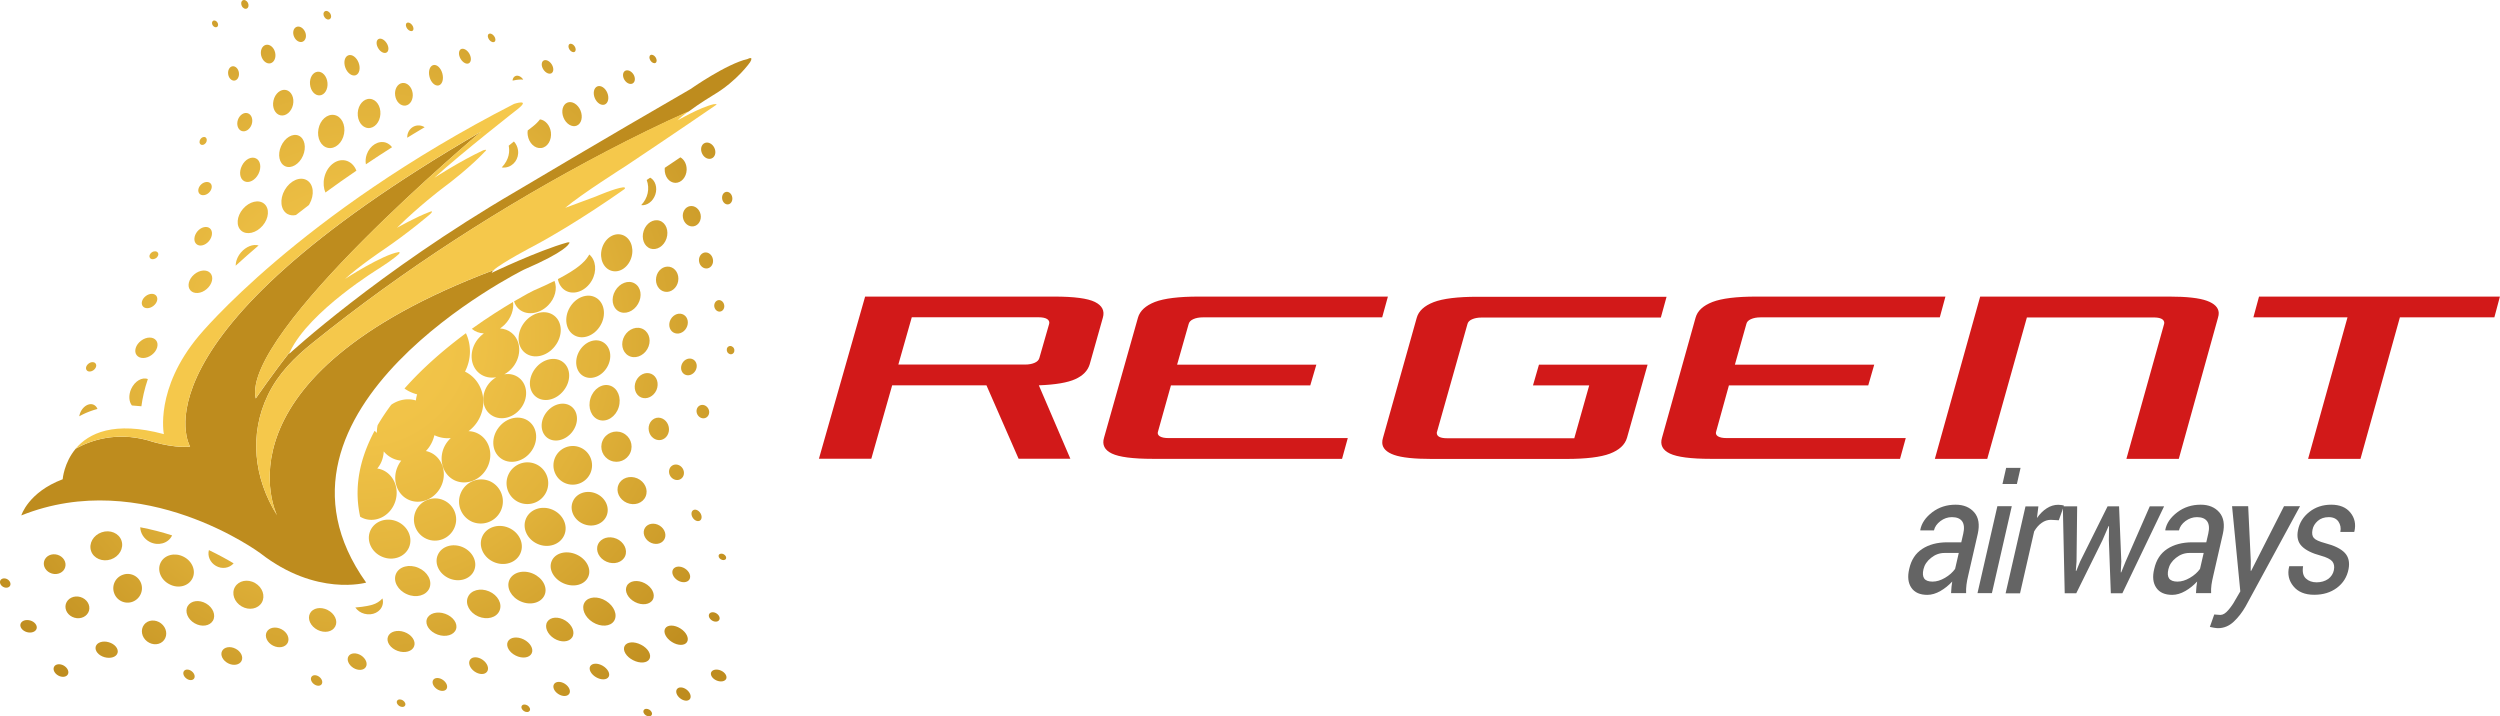 <svg xmlns="http://www.w3.org/2000/svg" xml:space="preserve" x="0" y="0" version="1.1" viewBox="0 0 279.18 80"><path d="M96.61 33.12h21.12c2.22 0 3.73.2 4.54.6.81.4 1.11.99.89 1.75l-1.47 5.21c-.22.72-.75 1.27-1.61 1.66-.86.39-2.21.62-4.07.69l3.52 8.2h-5.78l-3.59-8.2H99.63l-2.33 8.2h-5.85l5.16-18.11zm17.87 7.59c.43 0 .78-.07 1.07-.2.29-.13.46-.31.52-.54l1.09-3.8c.06-.22-.02-.4-.22-.54-.21-.13-.52-.2-.95-.2h-14.17l-1.5 5.28h14.16zm36.03 8.21-.64 2.32h-21.14c-2.22 0-3.74-.2-4.56-.59-.82-.39-1.12-.98-.88-1.77l3.79-13.41c.22-.76.85-1.34 1.89-1.75 1.05-.4 2.68-.6 4.9-.6h21.12l-.64 2.32h-20.02c-.43 0-.78.07-1.07.2-.29.13-.46.31-.52.54l-1.29 4.54H147l-.68 2.32h-15.56l-1.44 5.14c-.08.22-.02.4.19.54.21.13.52.2.95.2h20.05zm25.3 0 1.66-5.88h-6.28l.67-2.32h12.13l-2.3 8.17c-.23.79-.87 1.37-1.91 1.77-1.04.39-2.66.59-4.88.59h-15.02c-1.95 0-3.35-.15-4.2-.45-.85-.3-1.29-.75-1.32-1.33-.01-.18.02-.37.08-.57l3.77-13.41c.21-.76.84-1.34 1.89-1.75 1.05-.4 2.68-.6 4.89-.6h21.12l-.64 2.32h-20.02c-.43 0-.78.07-1.07.2-.29.13-.46.31-.51.54l-3.39 12c-.02.02-.03.08-.03.17.02.38.4.57 1.17.57h14.19zm37.01 0-.64 2.32h-21.14c-2.22 0-3.74-.2-4.56-.59-.82-.39-1.12-.98-.88-1.77l3.75-13.41c.21-.76.84-1.34 1.89-1.75 1.05-.4 2.68-.6 4.89-.6h21.12l-.63 2.32H196.6c-.43 0-.78.07-1.07.2-.29.13-.46.31-.51.54l-1.28 4.54h15.56l-.67 2.32h-15.56l-1.42 5.14c-.08.22-.02.4.19.54.21.13.52.2.95.2h20.03zm13.53-13.48-4.43 15.8h-5.85l5.06-18.12h21.12c1.95 0 3.35.16 4.2.47.85.31 1.29.76 1.32 1.34.01.16-.02.34-.08.54l-4.38 15.77h-5.85l4.21-15.06c0-.04 0-.07.01-.08.01-.01.02-.03.01-.05-.02-.4-.42-.6-1.2-.6h-14.14zm52.2 0H268l-4.4 15.8h-5.85l4.4-15.8h-10.51l.63-2.32h26.9l-.62 2.32z" fill="#d21919"/><path d="M217.88 66.24c.01-.29.03-.53.05-.72.02-.19.05-.38.08-.58-.39.42-.83.78-1.32 1.06-.49.28-.98.43-1.46.43-.82 0-1.42-.26-1.78-.79-.37-.53-.45-1.24-.24-2.12.22-.99.7-1.73 1.45-2.22.75-.49 1.68-.74 2.82-.74h1.54l.22-.96c.14-.6.1-1.06-.12-1.38-.22-.31-.6-.47-1.15-.47-.47 0-.89.15-1.28.44-.39.3-.63.64-.72 1.04h-1.52l-.01-.05c.14-.75.59-1.4 1.33-1.97.75-.57 1.62-.85 2.62-.85.89 0 1.59.29 2.08.86.49.57.62 1.37.39 2.4l-1.07 4.67c-.09.36-.15.7-.19 1.01-.04.31-.05.62-.04.94h-1.68zm-2.07-1.29c.45 0 .91-.14 1.39-.42.48-.28.85-.61 1.13-1l.41-1.78h-1.59c-.55 0-1.05.18-1.51.55-.45.36-.73.78-.84 1.26-.11.46-.08.81.08 1.04.16.23.47.35.93.35zm6.63 1.29h-1.61l2.22-9.71h1.61l-2.22 9.71zm2.79-12.19h-1.61l.41-1.8h1.61l-.41 1.8zm4.68 4.05-.88-.05c-.37 0-.71.11-1.03.34-.32.22-.6.54-.84.95l-1.58 6.92h-1.61l2.22-9.71h1.44l-.16 1.3c.33-.47.7-.84 1.1-1.09.4-.26.83-.39 1.28-.39.11 0 .23.01.36.03.13.02.22.04.28.07l-.58 1.63z" fill="#646464"/><path d="m231.89 62.71-.08 1.03.05.02.43-1.05 3.07-6.17h1.28l.25 6.17-.06 1.2.05.01.49-1.21 2.7-6.17h1.6l-4.66 9.71h-1.29l-.22-5.91.02-1.58-.05-.01-.69 1.59-2.92 5.91h-1.29l-.21-9.71h1.6l-.07 6.17zm13.34 3.53c.01-.29.03-.53.05-.72.02-.19.05-.38.08-.58-.39.42-.83.78-1.32 1.06-.49.28-.98.43-1.46.43-.82 0-1.42-.26-1.78-.79-.37-.53-.45-1.24-.23-2.12.22-.99.7-1.73 1.45-2.22.75-.49 1.69-.74 2.82-.74h1.54l.22-.96c.14-.6.1-1.06-.12-1.38-.22-.31-.6-.47-1.14-.47-.47 0-.89.15-1.29.44-.39.3-.63.64-.72 1.04h-1.52l-.01-.05c.14-.75.59-1.4 1.34-1.97.75-.57 1.62-.85 2.62-.85.89 0 1.59.29 2.08.86.49.57.62 1.37.39 2.4l-1.07 4.67c-.09.36-.15.7-.2 1.01-.04.31-.06.62-.04.94h-1.69zm-2.07-1.29c.45 0 .91-.14 1.39-.42.48-.28.85-.61 1.13-1l.41-1.78h-1.59c-.55 0-1.05.18-1.51.55-.45.36-.73.78-.84 1.26-.11.46-.08.81.08 1.04.17.23.48.35.93.35zm8.19-2.31-.01 1.1.05.01 3.67-7.22h1.79l-6.08 11.19c-.37.65-.81 1.22-1.32 1.7s-1.1.73-1.76.73c-.12 0-.27-.02-.46-.05-.19-.03-.34-.06-.45-.09l.49-1.39c-.08-.01 0 0 .24.02s.38.03.44.03c.29 0 .59-.18.89-.54.31-.36.56-.72.75-1.08l.59-1.01-.92-9.51h1.8l.29 6.11zm9.28 1.02c.08-.4.02-.72-.18-.97-.2-.24-.63-.46-1.29-.64-.97-.26-1.68-.61-2.11-1.05-.44-.44-.58-1.04-.43-1.79.16-.82.58-1.5 1.27-2.04.68-.54 1.5-.81 2.44-.81s1.66.29 2.14.88c.48.59.64 1.29.45 2.11l-.03.05h-1.54c.09-.44.01-.82-.21-1.15-.23-.33-.59-.5-1.08-.5-.5 0-.91.14-1.23.42-.32.28-.52.61-.59.99-.08.4-.03.71.15.92.18.21.61.4 1.28.58 1.01.26 1.74.62 2.17 1.07.43.45.57 1.06.43 1.81-.17.89-.61 1.59-1.31 2.11-.7.52-1.54.77-2.53.77-1.03 0-1.81-.32-2.32-.95-.52-.63-.68-1.36-.48-2.19l.02-.05h1.54c-.1.62 0 1.08.31 1.37.31.29.71.43 1.2.43.5 0 .94-.13 1.3-.38.33-.25.55-.58.63-.99z" fill="#646464"/><path d="M83.77 6.94c.43-.74-.26-.36-.26-.36-2.4.55-6.39 3.36-6.39 3.36-9.28 5.35-19.53 11.45-19.53 11.45-15.46 9.03-25.31 18.14-25.31 18.14.03-.08.07-.16.11-.24-1.88 2.37-3.83 5.21-3.83 5.21-1.65-7.3 25.17-29.8 25.17-29.8-39.8 23.09-32.5 35.18-32.5 35.18-2.08.2-4.73-.71-4.73-.71-3.63-1-6.48.06-8.04.93C7.13 51.69 7 53.52 7 53.52c-3.85 1.45-4.62 4.04-4.62 4.04 13.61-5.47 26.68 4.21 26.68 4.21 6.28 4.9 11.83 3.29 11.83 3.29-13.8-19.37 17.62-34.95 17.62-34.95 4.74-2.04 5.01-2.88 5.01-2.88.26-.25-.18-.15-.18-.15-3.31.93-8.43 3.39-8.43 3.39.01-.07.09-.18.24-.31-31.94 12.05-24.21 27.39-24.21 27.39-2.59-4.14-3.16-9.05-1-13.48 1.14-2.35 2.96-4.17 4.98-5.79 10.13-8.17 21.24-15.32 32.77-21.35 3.02-1.58 6.09-3.09 9.2-4.47 1.25-.93 2.76-1.84 2.76-1.84 2.67-1.57 4.12-3.68 4.12-3.68z" fill="#be8c1e"/><path d="M34.92 38.28c-2.01 1.62-3.84 3.44-4.98 5.79-2.16 4.44-1.58 9.35 1 13.48 0 0-7.73-15.35 24.19-27.39.95-.85 4.47-2.69 4.47-2.69 4.84-2.57 10.13-6.35 10.13-6.35.22-.22-.15-.2-.15-.2-.88.09-3.04 1.02-3.04 1.02-2.27.85-3.42 1.27-3.42 1.27 1.65-1.43 6.76-4.67 6.76-4.67 5.49-3.66 10.03-6.78 10.03-6.78.34-.2-.22-.12-.22-.12-1.55.36-4.03 1.81-4.03 1.81.3-.31.74-.66 1.21-1.01-3.12 1.38-6.18 2.89-9.2 4.47-11.51 6.05-22.62 13.2-32.75 21.37z" fill="#f5c84b"/><path d="M16.5 49.16s2.65.91 4.73.71c0 0-7.3-12.09 32.5-35.18 0 0-26.82 22.5-25.17 29.79 0 0 1.95-2.83 3.83-5.21 2.16-4.57 10-9.33 10-9.33 1.63-1.04 2.17-1.59 2.17-1.59.17-.23-.04-.2-.04-.2-1.84.3-5.99 3-5.99 3 1.54-1.41 4.2-3.2 4.2-3.2 2.98-2.02 5.3-4.03 5.3-4.03.51-.49-.04-.26-.04-.26-1.51.56-3.66 1.78-3.66 1.78 2.46-2.43 4.96-4.32 4.96-4.32C52.5 18.74 54.08 17 54.08 17c.52-.45-.13-.21-.13-.21-2.51 1.17-5.44 3.06-5.44 3.06 3.09-2.82 9.38-7.73 9.38-7.73 1.36-1.12-.48-.52-.48-.52-24.07 12.33-35.2 25.9-35.2 25.9-4.95 5.91-3.91 10.98-3.91 10.98-5.58-1.51-8.41-.09-9.85 1.62 1.56-.88 4.41-1.93 8.05-.94z" fill="#f5c84b"/><radialGradient id="a" cx="40.311" cy="37.714" r="50.303" gradientUnits="userSpaceOnUse"><stop offset="0" stop-color="#f5c84b"/><stop offset=".233" stop-color="#f0c247"/><stop offset=".54" stop-color="#e1b23a"/><stop offset=".886" stop-color="#c89726"/><stop offset="1" stop-color="#be8c1e"/></radialGradient><path d="M10.46 45.2c-.5-.23-1.16.15-1.47.83-.07.15-.11.31-.14.46.58-.33 1.26-.61 2.03-.82a.813.813 0 0 0-.42-.47z" fill="url(#a)"/><radialGradient id="b" cx="40.311" cy="37.714" r="50.303" gradientUnits="userSpaceOnUse"><stop offset="0" stop-color="#f5c84b"/><stop offset=".233" stop-color="#f0c247"/><stop offset=".54" stop-color="#e1b23a"/><stop offset=".886" stop-color="#c89726"/><stop offset="1" stop-color="#be8c1e"/></radialGradient><path d="M10.45 41.33c.28-.21.38-.54.22-.74-.15-.2-.5-.2-.77.01-.28.21-.38.54-.22.74.14.2.49.2.77-.01z" fill="url(#b)"/><radialGradient id="c" cx="40.311" cy="37.714" r="50.303" gradientUnits="userSpaceOnUse"><stop offset="0" stop-color="#f5c84b"/><stop offset=".233" stop-color="#f0c247"/><stop offset=".54" stop-color="#e1b23a"/><stop offset=".886" stop-color="#c89726"/><stop offset="1" stop-color="#be8c1e"/></radialGradient><path d="M26.19 9c.33-.04.55-.44.49-.88-.06-.44-.38-.76-.71-.72-.33.04-.55.44-.49.88.06.44.37.76.71.72z" fill="url(#c)"/><radialGradient id="d" cx="40.311" cy="37.714" r="50.304" gradientUnits="userSpaceOnUse"><stop offset="0" stop-color="#f5c84b"/><stop offset=".233" stop-color="#f0c247"/><stop offset=".54" stop-color="#e1b23a"/><stop offset=".886" stop-color="#c89726"/><stop offset="1" stop-color="#be8c1e"/></radialGradient><path d="M27.02 18.5c-.36.71-.24 1.49.27 1.74.51.26 1.21-.11 1.57-.81.36-.71.24-1.49-.27-1.74-.52-.26-1.22.1-1.57.81z" fill="url(#d)"/><radialGradient id="e" cx="40.311" cy="37.714" r="50.303" gradientUnits="userSpaceOnUse"><stop offset="0" stop-color="#f5c84b"/><stop offset=".233" stop-color="#f0c247"/><stop offset=".54" stop-color="#e1b23a"/><stop offset=".886" stop-color="#c89726"/><stop offset="1" stop-color="#be8c1e"/></radialGradient><path d="M24.24 3.01c.14-.09.16-.32.03-.51-.12-.19-.34-.27-.48-.17-.14.09-.16.32-.03.51.12.18.33.26.48.17z" fill="url(#e)"/><radialGradient id="f" cx="40.311" cy="37.714" r="50.304" gradientUnits="userSpaceOnUse"><stop offset="0" stop-color="#f5c84b"/><stop offset=".233" stop-color="#f0c247"/><stop offset=".54" stop-color="#e1b23a"/><stop offset=".886" stop-color="#c89726"/><stop offset="1" stop-color="#be8c1e"/></radialGradient><path d="M26.99 14.63c.42.15.92-.18 1.11-.72.19-.55 0-1.11-.42-1.26-.42-.15-.92.18-1.11.72-.19.55 0 1.11.42 1.26z" fill="url(#f)"/><radialGradient id="g" cx="40.311" cy="37.714" r="50.303" gradientUnits="userSpaceOnUse"><stop offset="0" stop-color="#f5c84b"/><stop offset=".233" stop-color="#f0c247"/><stop offset=".54" stop-color="#e1b23a"/><stop offset=".886" stop-color="#c89726"/><stop offset="1" stop-color="#be8c1e"/></radialGradient><path d="M27.57.95c.19-.1.24-.38.12-.63-.13-.25-.38-.38-.57-.29-.19.1-.24.38-.12.63.12.26.38.39.57.29z" fill="url(#g)"/><radialGradient id="h" cx="40.311" cy="37.714" r="50.304" gradientUnits="userSpaceOnUse"><stop offset="0" stop-color="#f5c84b"/><stop offset=".233" stop-color="#f0c247"/><stop offset=".54" stop-color="#e1b23a"/><stop offset=".886" stop-color="#c89726"/><stop offset="1" stop-color="#be8c1e"/></radialGradient><path d="M15.79 45.37c.12-.89.34-1.92.72-3.04-.64-.25-1.46.23-1.86 1.1-.31.69-.26 1.42.08 1.85.35.02.7.05 1.06.09z" fill="url(#h)"/><radialGradient id="i" cx="40.311" cy="37.714" r="50.304" gradientUnits="userSpaceOnUse"><stop offset="0" stop-color="#f5c84b"/><stop offset=".233" stop-color="#f0c247"/><stop offset=".54" stop-color="#e1b23a"/><stop offset=".886" stop-color="#c89726"/><stop offset="1" stop-color="#be8c1e"/></radialGradient><path d="M31.32 12.88c.6.13 1.23-.4 1.4-1.18s-.18-1.52-.78-1.65c-.6-.13-1.23.4-1.4 1.18-.18.78.18 1.52.78 1.65z" fill="url(#i)"/><radialGradient id="j" cx="40.311" cy="37.714" r="50.303" gradientUnits="userSpaceOnUse"><stop offset="0" stop-color="#f5c84b"/><stop offset=".233" stop-color="#f0c247"/><stop offset=".54" stop-color="#e1b23a"/><stop offset=".886" stop-color="#c89726"/><stop offset="1" stop-color="#be8c1e"/></radialGradient><path d="M30.2 7.07c.43-.11.66-.65.52-1.22s-.6-.94-1.03-.84c-.43.11-.66.65-.52 1.22.15.57.61.94 1.03.84z" fill="url(#j)"/><radialGradient id="k" cx="40.311" cy="37.714" r="50.303" gradientUnits="userSpaceOnUse"><stop offset="0" stop-color="#f5c84b"/><stop offset=".233" stop-color="#f0c247"/><stop offset=".54" stop-color="#e1b23a"/><stop offset=".886" stop-color="#c89726"/><stop offset="1" stop-color="#be8c1e"/></radialGradient><path d="M33.81 4.65c.34-.15.46-.64.26-1.09-.2-.45-.63-.7-.97-.55-.34.15-.46.64-.26 1.09.19.45.63.7.97.55z" fill="url(#k)"/><radialGradient id="l" cx="40.311" cy="37.714" r="50.303" gradientUnits="userSpaceOnUse"><stop offset="0" stop-color="#f5c84b"/><stop offset=".233" stop-color="#f0c247"/><stop offset=".54" stop-color="#e1b23a"/><stop offset=".886" stop-color="#c89726"/><stop offset="1" stop-color="#be8c1e"/></radialGradient><path d="M17.12 34.17c.42-.32.57-.82.34-1.13-.23-.31-.76-.3-1.18.02-.42.32-.57.82-.34 1.13.23.31.76.3 1.18-.02z" fill="url(#l)"/><radialGradient id="m" cx="40.311" cy="37.714" r="50.303" gradientUnits="userSpaceOnUse"><stop offset="0" stop-color="#f5c84b"/><stop offset=".233" stop-color="#f0c247"/><stop offset=".54" stop-color="#e1b23a"/><stop offset=".886" stop-color="#c89726"/><stop offset="1" stop-color="#be8c1e"/></radialGradient><path d="M16.95 39.63c.6-.45.82-1.18.49-1.61-.33-.44-1.09-.43-1.69.03-.6.45-.82 1.18-.49 1.61.34.44 1.09.42 1.69-.03z" fill="url(#m)"/><radialGradient id="n" cx="40.311" cy="37.714" r="50.303" gradientUnits="userSpaceOnUse"><stop offset="0" stop-color="#f5c84b"/><stop offset=".233" stop-color="#f0c247"/><stop offset=".54" stop-color="#e1b23a"/><stop offset=".886" stop-color="#c89726"/><stop offset="1" stop-color="#be8c1e"/></radialGradient><path d="M17.4 28.84c.25-.16.35-.44.23-.62-.12-.19-.42-.21-.66-.05-.25.16-.35.44-.23.62.11.19.41.21.66.05z" fill="url(#n)"/><radialGradient id="o" cx="40.311" cy="37.714" r="50.303" gradientUnits="userSpaceOnUse"><stop offset="0" stop-color="#f5c84b"/><stop offset=".233" stop-color="#f0c247"/><stop offset=".54" stop-color="#e1b23a"/><stop offset=".886" stop-color="#c89726"/><stop offset="1" stop-color="#be8c1e"/></radialGradient><path d="M23.33 21.52c.34-.32.42-.79.18-1.04s-.71-.2-1.05.12c-.34.32-.42.79-.18 1.04s.71.2 1.05-.12z" fill="url(#o)"/><radialGradient id="p" cx="40.311" cy="37.713" r="50.303" gradientUnits="userSpaceOnUse"><stop offset="0" stop-color="#f5c84b"/><stop offset=".233" stop-color="#f0c247"/><stop offset=".54" stop-color="#e1b23a"/><stop offset=".886" stop-color="#c89726"/><stop offset="1" stop-color="#be8c1e"/></radialGradient><path d="M22.43 16.14c.17.11.42.02.57-.2.14-.22.12-.49-.05-.6-.17-.11-.42-.02-.57.2-.15.22-.13.49.05.6z" fill="url(#p)"/><radialGradient id="q" cx="40.311" cy="37.714" r="50.304" gradientUnits="userSpaceOnUse"><stop offset="0" stop-color="#f5c84b"/><stop offset=".233" stop-color="#f0c247"/><stop offset=".54" stop-color="#e1b23a"/><stop offset=".886" stop-color="#c89726"/><stop offset="1" stop-color="#be8c1e"/></radialGradient><path d="M23.33 26.93c.41-.49.46-1.13.11-1.43-.36-.3-.98-.15-1.39.33-.41.49-.46 1.13-.11 1.43.35.31.97.16 1.39-.33z" fill="url(#q)"/><radialGradient id="r" cx="40.311" cy="37.714" r="50.304" gradientUnits="userSpaceOnUse"><stop offset="0" stop-color="#f5c84b"/><stop offset=".233" stop-color="#f0c247"/><stop offset=".54" stop-color="#e1b23a"/><stop offset=".886" stop-color="#c89726"/><stop offset="1" stop-color="#be8c1e"/></radialGradient><path d="M23.08 32.28c.62-.53.81-1.32.42-1.77-.38-.45-1.2-.39-1.82.14-.62.53-.81 1.32-.42 1.77.39.45 1.21.39 1.82-.14z" fill="url(#r)"/><radialGradient id="s" cx="40.311" cy="37.714" r="50.303" gradientUnits="userSpaceOnUse"><stop offset="0" stop-color="#f5c84b"/><stop offset=".233" stop-color="#f0c247"/><stop offset=".54" stop-color="#e1b23a"/><stop offset=".886" stop-color="#c89726"/><stop offset="1" stop-color="#be8c1e"/></radialGradient><path d="M33.36 15.15c-.67-.3-1.56.23-1.97 1.17-.42.94-.21 1.95.47 2.25.67.3 1.56-.23 1.97-1.17.41-.94.2-1.95-.47-2.25z" fill="url(#s)"/><radialGradient id="t" cx="40.311" cy="37.714" r="50.303" gradientUnits="userSpaceOnUse"><stop offset="0" stop-color="#f5c84b"/><stop offset=".233" stop-color="#f0c247"/><stop offset=".54" stop-color="#e1b23a"/><stop offset=".886" stop-color="#c89726"/><stop offset="1" stop-color="#be8c1e"/></radialGradient><path d="M63.88 48.26c.76-.96.73-2.23-.05-2.85-.78-.62-2.03-.35-2.79.61-.76.96-.73 2.23.05 2.85.78.61 2.03.34 2.79-.61z" fill="url(#t)"/><radialGradient id="u" cx="40.311" cy="37.714" r="50.303" gradientUnits="userSpaceOnUse"><stop offset="0" stop-color="#f5c84b"/><stop offset=".233" stop-color="#f0c247"/><stop offset=".54" stop-color="#e1b23a"/><stop offset=".886" stop-color="#c89726"/><stop offset="1" stop-color="#be8c1e"/></radialGradient><path d="M70 56.15c.84.36 1.78.05 2.1-.71.32-.75-.09-1.65-.93-2.02-.84-.36-1.78-.05-2.1.71-.33.75.09 1.65.93 2.02z" fill="url(#u)"/><radialGradient id="v" cx="40.311" cy="37.714" r="50.303" gradientUnits="userSpaceOnUse"><stop offset="0" stop-color="#f5c84b"/><stop offset=".233" stop-color="#f0c247"/><stop offset=".54" stop-color="#e1b23a"/><stop offset=".886" stop-color="#c89726"/><stop offset="1" stop-color="#be8c1e"/></radialGradient><path d="M70.17 39.71c.7.41 1.65.08 2.12-.73.47-.81.27-1.79-.43-2.2-.7-.41-1.65-.08-2.12.73-.47.81-.27 1.79.43 2.2z" fill="url(#v)"/><radialGradient id="w" cx="40.311" cy="37.714" r="50.303" gradientUnits="userSpaceOnUse"><stop offset="0" stop-color="#f5c84b"/><stop offset=".233" stop-color="#f0c247"/><stop offset=".54" stop-color="#e1b23a"/><stop offset=".886" stop-color="#c89726"/><stop offset="1" stop-color="#be8c1e"/></radialGradient><path d="M60.44 16.53c.71-.09 1.19-.89 1.08-1.77-.1-.76-.62-1.35-1.22-1.43-.2.26-.45.52-.78.78-.02.01-.03.03-.05.04-.01.01-.21.16-.54.42-.02.17-.03.34 0 .52.13.89.8 1.53 1.51 1.44z" fill="url(#w)"/><radialGradient id="x" cx="40.311" cy="37.714" r="50.304" gradientUnits="userSpaceOnUse"><stop offset="0" stop-color="#f5c84b"/><stop offset=".233" stop-color="#f0c247"/><stop offset=".54" stop-color="#e1b23a"/><stop offset=".886" stop-color="#c89726"/><stop offset="1" stop-color="#be8c1e"/></radialGradient><path d="M52.75 58.28a2.473 2.473 0 0 0 1.96-4.54c-1.25-.54-2.7.04-3.24 1.29-.55 1.25.03 2.71 1.28 3.25z" fill="url(#x)"/><radialGradient id="y" cx="40.311" cy="37.714" r="50.304" gradientUnits="userSpaceOnUse"><stop offset="0" stop-color="#f5c84b"/><stop offset=".233" stop-color="#f0c247"/><stop offset=".54" stop-color="#e1b23a"/><stop offset=".886" stop-color="#c89726"/><stop offset="1" stop-color="#be8c1e"/></radialGradient><path d="M44.36 58.24c-1.19-.52-2.54-.05-3.01 1.03-.47 1.09.12 2.39 1.31 2.9 1.19.52 2.54.05 3.01-1.03.47-1.08-.12-2.38-1.31-2.9z" fill="url(#y)"/><radialGradient id="z" cx="40.311" cy="37.714" r="50.303" gradientUnits="userSpaceOnUse"><stop offset="0" stop-color="#f5c84b"/><stop offset=".233" stop-color="#f0c247"/><stop offset=".54" stop-color="#e1b23a"/><stop offset=".886" stop-color="#c89726"/><stop offset="1" stop-color="#be8c1e"/></radialGradient><path d="M67.34 38.21c-.86-.5-2.04-.05-2.65 1-.6 1.05-.4 2.3.46 2.79s2.04.05 2.65-1c.61-1.04.4-2.29-.46-2.79z" fill="url(#z)"/><radialGradient id="A" cx="40.311" cy="37.714" r="50.303" gradientUnits="userSpaceOnUse"><stop offset="0" stop-color="#f5c84b"/><stop offset=".233" stop-color="#f0c247"/><stop offset=".54" stop-color="#e1b23a"/><stop offset=".886" stop-color="#c89726"/><stop offset="1" stop-color="#be8c1e"/></radialGradient><path d="M68.7 32.47c-.5.86-.33 1.88.38 2.29.7.41 1.68.04 2.17-.82.5-.86.33-1.88-.38-2.29-.7-.41-1.67-.04-2.17.82z" fill="url(#A)"/><radialGradient id="B" cx="40.311" cy="37.714" r="50.303" gradientUnits="userSpaceOnUse"><stop offset="0" stop-color="#f5c84b"/><stop offset=".233" stop-color="#f0c247"/><stop offset=".54" stop-color="#e1b23a"/><stop offset=".886" stop-color="#c89726"/><stop offset="1" stop-color="#be8c1e"/></radialGradient><path d="M65.94 44.48c-.33 1.06.1 2.14.97 2.42.87.27 1.85-.36 2.18-1.42.33-1.06-.1-2.14-.97-2.42-.87-.28-1.85.36-2.18 1.42z" fill="url(#B)"/><radialGradient id="C" cx="40.311" cy="37.714" r="50.303" gradientUnits="userSpaceOnUse"><stop offset="0" stop-color="#f5c84b"/><stop offset=".233" stop-color="#f0c247"/><stop offset=".54" stop-color="#e1b23a"/><stop offset=".886" stop-color="#c89726"/><stop offset="1" stop-color="#be8c1e"/></radialGradient><path d="M70.39 50.55c.37-.86-.02-1.85-.88-2.22-.86-.37-1.85.03-2.22.88-.37.86.02 1.85.88 2.22.85.37 1.85-.02 2.22-.88z" fill="url(#C)"/><radialGradient id="D" cx="40.311" cy="37.714" r="50.303" gradientUnits="userSpaceOnUse"><stop offset="0" stop-color="#f5c84b"/><stop offset=".233" stop-color="#f0c247"/><stop offset=".54" stop-color="#e1b23a"/><stop offset=".886" stop-color="#c89726"/><stop offset="1" stop-color="#be8c1e"/></radialGradient><path d="M67.73 57.62c.4-.93-.11-2.05-1.15-2.5-1.04-.45-2.21-.06-2.61.88-.4.93.11 2.05 1.15 2.5 1.03.45 2.2.06 2.61-.88z" fill="url(#D)"/><radialGradient id="E" cx="40.311" cy="37.714" r="50.303" gradientUnits="userSpaceOnUse"><stop offset="0" stop-color="#f5c84b"/><stop offset=".233" stop-color="#f0c247"/><stop offset=".54" stop-color="#e1b23a"/><stop offset=".886" stop-color="#c89726"/><stop offset="1" stop-color="#be8c1e"/></radialGradient><path d="M61.61 62.65c-.39.89.21 2.01 1.34 2.5 1.13.49 2.35.16 2.74-.74.39-.89-.21-2.01-1.34-2.5-1.13-.49-2.36-.16-2.74.74z" fill="url(#E)"/><radialGradient id="F" cx="40.311" cy="37.714" r="50.303" gradientUnits="userSpaceOnUse"><stop offset="0" stop-color="#f5c84b"/><stop offset=".233" stop-color="#f0c247"/><stop offset=".54" stop-color="#e1b23a"/><stop offset=".886" stop-color="#c89726"/><stop offset="1" stop-color="#be8c1e"/></radialGradient><path d="M66.55 33.24c-.95-.55-2.26-.05-2.93 1.11-.67 1.16-.44 2.54.51 3.09.95.55 2.26.05 2.93-1.11.67-1.15.44-2.54-.51-3.09z" fill="url(#F)"/><radialGradient id="G" cx="40.311" cy="37.714" r="50.303" gradientUnits="userSpaceOnUse"><stop offset="0" stop-color="#f5c84b"/><stop offset=".233" stop-color="#f0c247"/><stop offset=".54" stop-color="#e1b23a"/><stop offset=".886" stop-color="#c89726"/><stop offset="1" stop-color="#be8c1e"/></radialGradient><path d="M57.97 56.1a2.33 2.33 0 0 0 3.06-1.22c.51-1.18-.03-2.55-1.21-3.06a2.33 2.33 0 0 0-3.06 1.22c-.51 1.18.03 2.55 1.21 3.06z" fill="url(#G)"/><radialGradient id="H" cx="40.311" cy="37.714" r="50.304" gradientUnits="userSpaceOnUse"><stop offset="0" stop-color="#f5c84b"/><stop offset=".233" stop-color="#f0c247"/><stop offset=".54" stop-color="#e1b23a"/><stop offset=".886" stop-color="#c89726"/><stop offset="1" stop-color="#be8c1e"/></radialGradient><path d="M59.25 50.5c.89-1.12.82-2.66-.16-3.43s-2.49-.49-3.38.64c-.89 1.12-.82 2.66.16 3.43s2.49.49 3.38-.64z" fill="url(#H)"/><radialGradient id="I" cx="40.311" cy="37.714" r="50.304" gradientUnits="userSpaceOnUse"><stop offset="0" stop-color="#f5c84b"/><stop offset=".233" stop-color="#f0c247"/><stop offset=".54" stop-color="#e1b23a"/><stop offset=".886" stop-color="#c89726"/><stop offset="1" stop-color="#be8c1e"/></radialGradient><path d="M63.1 53.95c1.09.47 2.36-.03 2.84-1.13.47-1.1-.03-2.37-1.12-2.84-1.09-.47-2.36.03-2.84 1.13-.47 1.1.03 2.37 1.12 2.84z" fill="url(#I)"/><radialGradient id="J" cx="40.311" cy="37.714" r="50.304" gradientUnits="userSpaceOnUse"><stop offset="0" stop-color="#f5c84b"/><stop offset=".233" stop-color="#f0c247"/><stop offset=".54" stop-color="#e1b23a"/><stop offset=".886" stop-color="#c89726"/><stop offset="1" stop-color="#be8c1e"/></radialGradient><path d="M71.88 25.78c-.28.86.05 1.74.76 1.98.7.23 1.51-.27 1.79-1.13.28-.86-.05-1.74-.76-1.98s-1.51.27-1.79 1.13z" fill="url(#J)"/><radialGradient id="K" cx="40.311" cy="37.714" r="50.303" gradientUnits="userSpaceOnUse"><stop offset="0" stop-color="#f5c84b"/><stop offset=".233" stop-color="#f0c247"/><stop offset=".54" stop-color="#e1b23a"/><stop offset=".886" stop-color="#c89726"/><stop offset="1" stop-color="#be8c1e"/></radialGradient><path d="M74.91 35.64c-.32.55-.18 1.22.29 1.49.48.28 1.13.06 1.44-.49.32-.55.18-1.22-.29-1.49-.48-.28-1.12-.06-1.44.49z" fill="url(#K)"/><radialGradient id="L" cx="40.311" cy="37.714" r="50.303" gradientUnits="userSpaceOnUse"><stop offset="0" stop-color="#f5c84b"/><stop offset=".233" stop-color="#f0c247"/><stop offset=".54" stop-color="#e1b23a"/><stop offset=".886" stop-color="#c89726"/><stop offset="1" stop-color="#be8c1e"/></radialGradient><path d="M26.91 28.19c-.39.46-.59 1-.59 1.48.78-.71 1.63-1.47 2.56-2.26-.61-.18-1.4.12-1.97.78z" fill="url(#L)"/><radialGradient id="M" cx="40.311" cy="37.714" r="50.303" gradientUnits="userSpaceOnUse"><stop offset="0" stop-color="#f5c84b"/><stop offset=".233" stop-color="#f0c247"/><stop offset=".54" stop-color="#e1b23a"/><stop offset=".886" stop-color="#c89726"/><stop offset="1" stop-color="#be8c1e"/></radialGradient><path d="M34.26 20.12c-.76-.44-1.86.05-2.46 1.09-.6 1.04-.47 2.24.29 2.68.29.16.62.2.96.12.47-.36.95-.73 1.44-1.11.02-.03.04-.07.06-.1.6-1.05.47-2.24-.29-2.68z" fill="url(#M)"/><radialGradient id="N" cx="40.311" cy="37.714" r="50.303" gradientUnits="userSpaceOnUse"><stop offset="0" stop-color="#f5c84b"/><stop offset=".233" stop-color="#f0c247"/><stop offset=".54" stop-color="#e1b23a"/><stop offset=".886" stop-color="#c89726"/><stop offset="1" stop-color="#be8c1e"/></radialGradient><path d="M29.33 25.2c.71-.83.79-1.92.18-2.44-.61-.52-1.67-.26-2.38.57s-.79 1.92-.18 2.44c.61.51 1.67.26 2.38-.57z" fill="url(#N)"/><radialGradient id="O" cx="40.311" cy="37.714" r="50.303" gradientUnits="userSpaceOnUse"><stop offset="0" stop-color="#f5c84b"/><stop offset=".233" stop-color="#f0c247"/><stop offset=".54" stop-color="#e1b23a"/><stop offset=".886" stop-color="#c89726"/><stop offset="1" stop-color="#be8c1e"/></radialGradient><path d="M38.57 17.92c-1.02-.22-2.08.64-2.36 1.93-.13.6-.07 1.18.13 1.65 1.09-.8 2.25-1.62 3.46-2.44-.22-.58-.66-1.01-1.23-1.14z" fill="url(#O)"/><radialGradient id="P" cx="40.311" cy="37.714" r="50.303" gradientUnits="userSpaceOnUse"><stop offset="0" stop-color="#f5c84b"/><stop offset=".233" stop-color="#f0c247"/><stop offset=".54" stop-color="#e1b23a"/><stop offset=".886" stop-color="#c89726"/><stop offset="1" stop-color="#be8c1e"/></radialGradient><path d="M54.4 52.23c.74-1.42.28-3.13-1.02-3.81-.34-.18-.7-.26-1.06-.27.48-.36.9-.83 1.19-1.4 1-1.93.33-4.26-1.5-5.21-.03-.01-.05-.03-.08-.04.72-1.41.71-3 .1-4.29-2.29 1.7-4.75 3.79-6.86 6.18.16.11.32.21.49.3.3.15.61.27.92.35-.07.23-.11.45-.14.68-.92-.28-1.93-.09-2.75.48-.55.74-1.07 1.51-1.52 2.29-.06.29-.09.58-.08.86-.08-.09-.17-.16-.26-.24-.65 1.22-1.17 2.49-1.5 3.8-.49 1.96-.53 3.88-.11 5.79.16.1.34.18.52.24 1.4.44 2.93-.44 3.41-1.97s-.26-3.13-1.66-3.57c-.12-.04-.24-.06-.36-.08.25-.3.45-.65.57-1.05.09-.29.14-.57.15-.86a3 3 0 0 0 .89.72c.34.18.71.28 1.07.31-.12.15-.23.32-.32.5-.74 1.42-.28 3.13 1.02 3.81 1.3.68 2.96.07 3.7-1.35.74-1.42.28-3.13-1.02-3.81-.2-.1-.41-.18-.63-.22.24-.25.45-.54.62-.87.15-.29.26-.6.33-.9.59.28 1.22.38 1.83.32-.26.24-.49.53-.67.87-.74 1.42-.28 3.13 1.02 3.81 1.31.67 2.97.06 3.71-1.37z" fill="url(#P)"/><radialGradient id="Q" cx="40.311" cy="37.714" r="50.303" gradientUnits="userSpaceOnUse"><stop offset="0" stop-color="#f5c84b"/><stop offset=".233" stop-color="#f0c247"/><stop offset=".54" stop-color="#e1b23a"/><stop offset=".886" stop-color="#c89726"/><stop offset="1" stop-color="#be8c1e"/></radialGradient><path d="M49.52 55.85c-1.19-.52-2.58.04-3.1 1.23-.52 1.2.03 2.58 1.22 3.1s2.58-.04 3.1-1.23c.53-1.19-.02-2.58-1.22-3.1z" fill="url(#Q)"/><radialGradient id="R" cx="40.311" cy="37.714" r="50.303" gradientUnits="userSpaceOnUse"><stop offset="0" stop-color="#f5c84b"/><stop offset=".233" stop-color="#f0c247"/><stop offset=".54" stop-color="#e1b23a"/><stop offset=".886" stop-color="#c89726"/><stop offset="1" stop-color="#be8c1e"/></radialGradient><path d="M16.73 60.52c.93.47 2.04.17 2.47-.69.01-.01.01-.03.02-.04-1.11-.36-2.3-.67-3.56-.91.02.66.41 1.3 1.07 1.64z" fill="url(#R)"/><radialGradient id="S" cx="40.311" cy="37.714" r="50.303" gradientUnits="userSpaceOnUse"><stop offset="0" stop-color="#f5c84b"/><stop offset=".233" stop-color="#f0c247"/><stop offset=".54" stop-color="#e1b23a"/><stop offset=".886" stop-color="#c89726"/><stop offset="1" stop-color="#be8c1e"/></radialGradient><path d="M57.41 33.65c.08.29.23.56.46.79.83.83 2.32.68 3.33-.33.8-.8 1.06-1.9.72-2.74-.66.33-1.43.69-2.34 1.08-.21.1-1 .51-2.17 1.2z" fill="url(#S)"/><radialGradient id="T" cx="40.311" cy="37.714" r="50.303" gradientUnits="userSpaceOnUse"><stop offset="0" stop-color="#f5c84b"/><stop offset=".233" stop-color="#f0c247"/><stop offset=".54" stop-color="#e1b23a"/><stop offset=".886" stop-color="#c89726"/><stop offset="1" stop-color="#be8c1e"/></radialGradient><path d="M53.36 37.87c-.99 1.25-.91 2.96.17 3.82.53.42 1.21.56 1.88.44-.3.18-.58.41-.82.71-.89 1.12-.82 2.66.16 3.43s2.49.49 3.38-.64c.89-1.12.82-2.66-.16-3.43-.47-.37-1.06-.5-1.65-.4.36-.2.69-.47.97-.82.99-1.25.91-2.96-.17-3.82-.37-.3-.82-.45-1.28-.48.17-.12.34-.26.5-.41.74-.74 1.07-1.71.95-2.55-1.23.73-2.85 1.74-4.6 3 .37.32.84.49 1.34.51-.25.18-.47.39-.67.64z" fill="url(#T)"/><radialGradient id="U" cx="40.311" cy="37.714" r="50.304" gradientUnits="userSpaceOnUse"><stop offset="0" stop-color="#f5c84b"/><stop offset=".233" stop-color="#f0c247"/><stop offset=".54" stop-color="#e1b23a"/><stop offset=".886" stop-color="#c89726"/><stop offset="1" stop-color="#be8c1e"/></radialGradient><path d="M73.18 21.73c.26-.78 0-1.58-.57-1.89-.13.09-.26.17-.39.26.36.97.13 2.03-.62 2.81.64.08 1.32-.41 1.58-1.18z" fill="url(#U)"/><radialGradient id="V" cx="40.311" cy="37.714" r="50.304" gradientUnits="userSpaceOnUse"><stop offset="0" stop-color="#f5c84b"/><stop offset=".233" stop-color="#f0c247"/><stop offset=".54" stop-color="#e1b23a"/><stop offset=".886" stop-color="#c89726"/><stop offset="1" stop-color="#be8c1e"/></radialGradient><path d="M58.57 35.99c-.9 1.14-.88 2.67.06 3.41.94.74 2.43.42 3.33-.73.9-1.14.88-2.67-.06-3.41-.93-.74-2.42-.41-3.33.73z" fill="url(#V)"/><radialGradient id="W" cx="40.311" cy="37.714" r="50.303" gradientUnits="userSpaceOnUse"><stop offset="0" stop-color="#f5c84b"/><stop offset=".233" stop-color="#f0c247"/><stop offset=".54" stop-color="#e1b23a"/><stop offset=".886" stop-color="#c89726"/><stop offset="1" stop-color="#be8c1e"/></radialGradient><path d="M67.21 27.78c-.3 1.12.19 2.22 1.11 2.47.92.25 1.9-.45 2.21-1.57.3-1.12-.19-2.22-1.11-2.47-.92-.25-1.91.45-2.21 1.57z" fill="url(#W)"/><radialGradient id="X" cx="40.311" cy="37.714" r="50.303" gradientUnits="userSpaceOnUse"><stop offset="0" stop-color="#f5c84b"/><stop offset=".233" stop-color="#f0c247"/><stop offset=".54" stop-color="#e1b23a"/><stop offset=".886" stop-color="#c89726"/><stop offset="1" stop-color="#be8c1e"/></radialGradient><path d="M63.15 32.45c.95.55 2.26.05 2.93-1.11.61-1.06.47-2.29-.27-2.92l-.15.24c-.4.63-1.24 1.41-3.36 2.51.1.54.39 1.01.85 1.28z" fill="url(#X)"/><radialGradient id="Y" cx="40.311" cy="37.714" r="50.303" gradientUnits="userSpaceOnUse"><stop offset="0" stop-color="#f5c84b"/><stop offset=".233" stop-color="#f0c247"/><stop offset=".54" stop-color="#e1b23a"/><stop offset=".886" stop-color="#c89726"/><stop offset="1" stop-color="#be8c1e"/></radialGradient><path d="M56.46 18.7c.89-.12 1.52-.98 1.39-1.92-.05-.38-.22-.72-.46-.98-.19.15-.38.3-.58.47.12.59.09 1.52-.78 2.43.14.02.28.02.43 0z" fill="url(#Y)"/><radialGradient id="Z" cx="40.311" cy="37.714" r="50.303" gradientUnits="userSpaceOnUse"><stop offset="0" stop-color="#f5c84b"/><stop offset=".233" stop-color="#f0c247"/><stop offset=".54" stop-color="#e1b23a"/><stop offset=".886" stop-color="#c89726"/><stop offset="1" stop-color="#be8c1e"/></radialGradient><path d="M62.89 40.45c-.87-.69-2.26-.39-3.1.68-.84 1.06-.82 2.48.05 3.17s2.26.39 3.1-.68c.85-1.06.82-2.48-.05-3.17z" fill="url(#Z)"/><radialGradient id="aa" cx="40.311" cy="37.714" r="50.303" gradientUnits="userSpaceOnUse"><stop offset="0" stop-color="#f5c84b"/><stop offset=".233" stop-color="#f0c247"/><stop offset=".54" stop-color="#e1b23a"/><stop offset=".886" stop-color="#c89726"/><stop offset="1" stop-color="#be8c1e"/></radialGradient><path d="M75.4 20.42c.67.02 1.25-.62 1.28-1.45.02-.62-.27-1.16-.7-1.4l-1.74 1.17c-.01.05-.01.09-.01.14-.03.83.49 1.51 1.17 1.54z" fill="url(#aa)"/><radialGradient id="ab" cx="40.311" cy="37.714" r="50.303" gradientUnits="userSpaceOnUse"><stop offset="0" stop-color="#f5c84b"/><stop offset=".233" stop-color="#f0c247"/><stop offset=".54" stop-color="#e1b23a"/><stop offset=".886" stop-color="#c89726"/><stop offset="1" stop-color="#be8c1e"/></radialGradient><path d="M48.99 9.54c.4-.11.58-.7.41-1.33-.17-.63-.62-1.05-1.02-.94-.4.11-.58.7-.41 1.33.16.62.62 1.04 1.02.94z" fill="url(#ab)"/><radialGradient id="ac" cx="40.311" cy="37.714" r="50.304" gradientUnits="userSpaceOnUse"><stop offset="0" stop-color="#f5c84b"/><stop offset=".233" stop-color="#f0c247"/><stop offset=".54" stop-color="#e1b23a"/><stop offset=".886" stop-color="#c89726"/><stop offset="1" stop-color="#be8c1e"/></radialGradient><path d="M45.48 15.38c.63-.39 1.28-.78 1.94-1.17a1.25 1.25 0 0 0-.74-.2c-.7.03-1.23.65-1.2 1.37z" fill="url(#ac)"/><radialGradient id="ad" cx="40.311" cy="37.714" r="50.304" gradientUnits="userSpaceOnUse"><stop offset="0" stop-color="#f5c84b"/><stop offset=".233" stop-color="#f0c247"/><stop offset=".54" stop-color="#e1b23a"/><stop offset=".886" stop-color="#c89726"/><stop offset="1" stop-color="#be8c1e"/></radialGradient><path d="M46.08 3.43c.15-.11.12-.4-.06-.64s-.45-.34-.6-.22c-.15.11-.12.4.06.64.19.24.45.33.6.22z" fill="url(#ad)"/><radialGradient id="ae" cx="40.311" cy="37.714" r="50.304" gradientUnits="userSpaceOnUse"><stop offset="0" stop-color="#f5c84b"/><stop offset=".233" stop-color="#f0c247"/><stop offset=".54" stop-color="#e1b23a"/><stop offset=".886" stop-color="#c89726"/><stop offset="1" stop-color="#be8c1e"/></radialGradient><path d="M52.37 7.06c.27-.16.29-.63.04-1.07-.25-.43-.67-.65-.94-.5-.27.16-.29.63-.04 1.07.25.43.67.66.94.5z" fill="url(#ae)"/><radialGradient id="af" cx="40.311" cy="37.714" r="50.304" gradientUnits="userSpaceOnUse"><stop offset="0" stop-color="#f5c84b"/><stop offset=".233" stop-color="#f0c247"/><stop offset=".54" stop-color="#e1b23a"/><stop offset=".886" stop-color="#c89726"/><stop offset="1" stop-color="#be8c1e"/></radialGradient><path d="M45.29 11.79c.54-.08.89-.71.79-1.4-.1-.7-.62-1.2-1.16-1.12-.54.08-.89.71-.79 1.4.1.7.62 1.2 1.16 1.12z" fill="url(#af)"/><radialGradient id="ag" cx="40.311" cy="37.713" r="50.303" gradientUnits="userSpaceOnUse"><stop offset="0" stop-color="#f5c84b"/><stop offset=".233" stop-color="#f0c247"/><stop offset=".54" stop-color="#e1b23a"/><stop offset=".886" stop-color="#c89726"/><stop offset="1" stop-color="#be8c1e"/></radialGradient><path d="M61.6 8.17c.25-.17.25-.61 0-1-.25-.38-.66-.56-.91-.4-.25.16-.26.61-.01.99.25.39.66.57.92.41z" fill="url(#ag)"/><radialGradient id="ah" cx="40.311" cy="37.714" r="50.304" gradientUnits="userSpaceOnUse"><stop offset="0" stop-color="#f5c84b"/><stop offset=".233" stop-color="#f0c247"/><stop offset=".54" stop-color="#e1b23a"/><stop offset=".886" stop-color="#c89726"/><stop offset="1" stop-color="#be8c1e"/></radialGradient><path d="M55.23 4.66c.15-.11.12-.4-.06-.64s-.45-.34-.6-.22c-.15.11-.12.4.06.64s.45.34.6.22z" fill="url(#ah)"/><radialGradient id="ai" cx="40.311" cy="37.714" r="50.304" gradientUnits="userSpaceOnUse"><stop offset="0" stop-color="#f5c84b"/><stop offset=".233" stop-color="#f0c247"/><stop offset=".54" stop-color="#e1b23a"/><stop offset=".886" stop-color="#c89726"/><stop offset="1" stop-color="#be8c1e"/></radialGradient><path d="M58.43 8.89c-.23-.36-.63-.54-.91-.38-.17.09-.27.27-.28.49.29-.06.63-.12.95-.12.08 0 .16 0 .24.01z" fill="url(#ai)"/><radialGradient id="aj" cx="40.311" cy="37.714" r="50.303" gradientUnits="userSpaceOnUse"><stop offset="0" stop-color="#f5c84b"/><stop offset=".233" stop-color="#f0c247"/><stop offset=".54" stop-color="#e1b23a"/><stop offset=".886" stop-color="#c89726"/><stop offset="1" stop-color="#be8c1e"/></radialGradient><path d="M39.73 8.4c.41-.16.55-.78.32-1.39-.23-.61-.75-.99-1.16-.83-.41.16-.55.78-.32 1.39.23.61.75.98 1.16.83z" fill="url(#aj)"/><radialGradient id="ak" cx="40.311" cy="37.714" r="50.303" gradientUnits="userSpaceOnUse"><stop offset="0" stop-color="#f5c84b"/><stop offset=".233" stop-color="#f0c247"/><stop offset=".54" stop-color="#e1b23a"/><stop offset=".886" stop-color="#c89726"/><stop offset="1" stop-color="#be8c1e"/></radialGradient><path d="M35.56 14.42c-.19 1.02.3 1.96 1.09 2.1.79.14 1.58-.56 1.77-1.58.19-1.02-.3-1.96-1.09-2.1s-1.59.56-1.77 1.58z" fill="url(#ak)"/><radialGradient id="al" cx="40.311" cy="37.714" r="50.304" gradientUnits="userSpaceOnUse"><stop offset="0" stop-color="#f5c84b"/><stop offset=".233" stop-color="#f0c247"/><stop offset=".54" stop-color="#e1b23a"/><stop offset=".886" stop-color="#c89726"/><stop offset="1" stop-color="#be8c1e"/></radialGradient><path d="M36.83 2.13c.18-.12.2-.4.04-.64s-.43-.34-.6-.22c-.18.12-.2.4-.04.64.15.24.42.34.6.22z" fill="url(#al)"/><radialGradient id="am" cx="40.311" cy="37.714" r="50.303" gradientUnits="userSpaceOnUse"><stop offset="0" stop-color="#f5c84b"/><stop offset=".233" stop-color="#f0c247"/><stop offset=".54" stop-color="#e1b23a"/><stop offset=".886" stop-color="#c89726"/><stop offset="1" stop-color="#be8c1e"/></radialGradient><path d="M35.72 10.65c.54-.05.92-.68.85-1.41-.07-.73-.56-1.28-1.1-1.23-.54.05-.92.68-.85 1.41.07.74.56 1.28 1.1 1.23z" fill="url(#am)"/><radialGradient id="an" cx="40.311" cy="37.714" r="50.304" gradientUnits="userSpaceOnUse"><stop offset="0" stop-color="#f5c84b"/><stop offset=".233" stop-color="#f0c247"/><stop offset=".54" stop-color="#e1b23a"/><stop offset=".886" stop-color="#c89726"/><stop offset="1" stop-color="#be8c1e"/></radialGradient><path d="M41.12 14.3c.7.04 1.31-.66 1.36-1.56.05-.9-.47-1.66-1.17-1.7-.7-.04-1.31.66-1.36 1.56-.05.9.47 1.66 1.17 1.7z" fill="url(#an)"/><radialGradient id="ao" cx="40.311" cy="37.714" r="50.304" gradientUnits="userSpaceOnUse"><stop offset="0" stop-color="#f5c84b"/><stop offset=".233" stop-color="#f0c247"/><stop offset=".54" stop-color="#e1b23a"/><stop offset=".886" stop-color="#c89726"/><stop offset="1" stop-color="#be8c1e"/></radialGradient><path d="M64.41 14.03c.52-.22.71-.97.42-1.68s-.96-1.11-1.48-.89c-.52.22-.71.97-.42 1.68s.96 1.11 1.48.89z" fill="url(#ao)"/><radialGradient id="ap" cx="40.311" cy="37.714" r="50.304" gradientUnits="userSpaceOnUse"><stop offset="0" stop-color="#f5c84b"/><stop offset=".233" stop-color="#f0c247"/><stop offset=".54" stop-color="#e1b23a"/><stop offset=".886" stop-color="#c89726"/><stop offset="1" stop-color="#be8c1e"/></radialGradient><path d="M43.18 5.86c.26-.16.26-.63 0-1.04s-.67-.61-.93-.45c-.26.16-.26.63 0 1.04.25.41.67.61.93.45z" fill="url(#ap)"/><radialGradient id="aq" cx="40.311" cy="37.714" r="50.304" gradientUnits="userSpaceOnUse"><stop offset="0" stop-color="#f5c84b"/><stop offset=".233" stop-color="#f0c247"/><stop offset=".54" stop-color="#e1b23a"/><stop offset=".886" stop-color="#c89726"/><stop offset="1" stop-color="#be8c1e"/></radialGradient><path d="M40.95 17.26c-.13.37-.15.75-.09 1.09.94-.63 1.91-1.27 2.92-1.91-.17-.23-.4-.41-.68-.51-.84-.28-1.8.31-2.15 1.33z" fill="url(#aq)"/><radialGradient id="ar" cx="40.311" cy="37.714" r="50.304" gradientUnits="userSpaceOnUse"><stop offset="0" stop-color="#f5c84b"/><stop offset=".233" stop-color="#f0c247"/><stop offset=".54" stop-color="#e1b23a"/><stop offset=".886" stop-color="#c89726"/><stop offset="1" stop-color="#be8c1e"/></radialGradient><path d="M75.66 64.8c.5.32 1.09.28 1.32-.08.23-.36.01-.91-.49-1.23-.5-.32-1.09-.28-1.32.08-.23.36-.01.91.49 1.23z" fill="url(#ar)"/><radialGradient id="as" cx="40.311" cy="37.714" r="50.303" gradientUnits="userSpaceOnUse"><stop offset="0" stop-color="#f5c84b"/><stop offset=".233" stop-color="#f0c247"/><stop offset=".54" stop-color="#e1b23a"/><stop offset=".886" stop-color="#c89726"/><stop offset="1" stop-color="#be8c1e"/></radialGradient><path d="M77.66 41.4c.27-.46.16-1.02-.25-1.26-.4-.23-.95-.05-1.21.41s-.16 1.02.25 1.26c.4.23.94.05 1.21-.41z" fill="url(#as)"/><radialGradient id="at" cx="40.311" cy="37.714" r="50.304" gradientUnits="userSpaceOnUse"><stop offset="0" stop-color="#f5c84b"/><stop offset=".233" stop-color="#f0c247"/><stop offset=".54" stop-color="#e1b23a"/><stop offset=".886" stop-color="#c89726"/><stop offset="1" stop-color="#be8c1e"/></radialGradient><path d="M73.31 43.56c.31-.73.05-1.54-.58-1.81s-1.4.09-1.72.82c-.31.73-.05 1.54.58 1.81.64.27 1.4-.1 1.72-.82z" fill="url(#at)"/><radialGradient id="au" cx="40.311" cy="37.714" r="50.304" gradientUnits="userSpaceOnUse"><stop offset="0" stop-color="#f5c84b"/><stop offset=".233" stop-color="#f0c247"/><stop offset=".54" stop-color="#e1b23a"/><stop offset=".886" stop-color="#c89726"/><stop offset="1" stop-color="#be8c1e"/></radialGradient><path d="M76.27 24.33c.12.62.65 1.04 1.2.94.54-.1.89-.69.77-1.31-.12-.62-.65-1.04-1.2-.94-.54.1-.89.69-.77 1.31z" fill="url(#au)"/><radialGradient id="av" cx="40.311" cy="37.714" r="50.304" gradientUnits="userSpaceOnUse"><stop offset="0" stop-color="#f5c84b"/><stop offset=".233" stop-color="#f0c247"/><stop offset=".54" stop-color="#e1b23a"/><stop offset=".886" stop-color="#c89726"/><stop offset="1" stop-color="#be8c1e"/></radialGradient><path d="M75.73 31.41c.14-.77-.29-1.5-.97-1.62-.68-.12-1.34.4-1.48 1.17-.14.77.29 1.5.97 1.62.67.12 1.34-.4 1.48-1.17z" fill="url(#av)"/><radialGradient id="aw" cx="40.311" cy="37.714" r="50.303" gradientUnits="userSpaceOnUse"><stop offset="0" stop-color="#f5c84b"/><stop offset=".233" stop-color="#f0c247"/><stop offset=".54" stop-color="#e1b23a"/><stop offset=".886" stop-color="#c89726"/><stop offset="1" stop-color="#be8c1e"/></radialGradient><path d="M73.82 49.13c.61-.13 1-.78.86-1.46-.14-.68-.75-1.13-1.36-1.01-.61.13-1 .78-.86 1.46.13.68.74 1.13 1.36 1.01z" fill="url(#aw)"/><radialGradient id="ax" cx="40.311" cy="37.714" r="50.303" gradientUnits="userSpaceOnUse"><stop offset="0" stop-color="#f5c84b"/><stop offset=".233" stop-color="#f0c247"/><stop offset=".54" stop-color="#e1b23a"/><stop offset=".886" stop-color="#c89726"/><stop offset="1" stop-color="#be8c1e"/></radialGradient><path d="M78.07 29.23c.09.49.51.82.94.74.43-.08.7-.54.6-1.03-.09-.49-.51-.82-.94-.74-.42.09-.69.55-.6 1.03z" fill="url(#ax)"/><radialGradient id="ay" cx="40.311" cy="37.714" r="50.304" gradientUnits="userSpaceOnUse"><stop offset="0" stop-color="#f5c84b"/><stop offset=".233" stop-color="#f0c247"/><stop offset=".54" stop-color="#e1b23a"/><stop offset=".886" stop-color="#c89726"/><stop offset="1" stop-color="#be8c1e"/></radialGradient><path d="M76.04 53.48c.37-.25.45-.78.18-1.19-.27-.41-.8-.54-1.17-.29-.37.25-.45.78-.18 1.19.28.41.8.54 1.17.29z" fill="url(#ay)"/><radialGradient id="az" cx="40.311" cy="37.714" r="50.303" gradientUnits="userSpaceOnUse"><stop offset="0" stop-color="#f5c84b"/><stop offset=".233" stop-color="#f0c247"/><stop offset=".54" stop-color="#e1b23a"/><stop offset=".886" stop-color="#c89726"/><stop offset="1" stop-color="#be8c1e"/></radialGradient><path d="M73.21 7.02c.16-.1.16-.38 0-.62s-.41-.35-.57-.25-.16.38 0 .62.41.35.57.25z" fill="url(#az)"/><radialGradient id="aA" cx="40.311" cy="37.714" r="50.303" gradientUnits="userSpaceOnUse"><stop offset="0" stop-color="#f5c84b"/><stop offset=".233" stop-color="#f0c247"/><stop offset=".54" stop-color="#e1b23a"/><stop offset=".886" stop-color="#c89726"/><stop offset="1" stop-color="#be8c1e"/></radialGradient><path d="M70.68 9.3c.27-.18.29-.63.05-1.01-.25-.38-.67-.54-.94-.37-.27.18-.29.63-.05 1.01.25.39.67.55.94.37z" fill="url(#aA)"/><radialGradient id="aB" cx="40.311" cy="37.713" r="50.303" gradientUnits="userSpaceOnUse"><stop offset="0" stop-color="#f5c84b"/><stop offset=".233" stop-color="#f0c247"/><stop offset=".54" stop-color="#e1b23a"/><stop offset=".886" stop-color="#c89726"/><stop offset="1" stop-color="#be8c1e"/></radialGradient><path d="M64.17 5.79c.16-.1.16-.38 0-.62s-.41-.35-.57-.25-.16.38 0 .62.42.35.57.25z" fill="url(#aB)"/><radialGradient id="aC" cx="40.311" cy="37.714" r="50.303" gradientUnits="userSpaceOnUse"><stop offset="0" stop-color="#f5c84b"/><stop offset=".233" stop-color="#f0c247"/><stop offset=".54" stop-color="#e1b23a"/><stop offset=".886" stop-color="#c89726"/><stop offset="1" stop-color="#be8c1e"/></radialGradient><path d="M67.54 11.67c.38-.16.51-.74.28-1.3-.23-.56-.73-.88-1.12-.72-.38.16-.51.74-.28 1.3.23.55.73.88 1.12.72z" fill="url(#aC)"/><radialGradient id="aD" cx="40.311" cy="37.714" r="50.303" gradientUnits="userSpaceOnUse"><stop offset="0" stop-color="#f5c84b"/><stop offset=".233" stop-color="#f0c247"/><stop offset=".54" stop-color="#e1b23a"/><stop offset=".886" stop-color="#c89726"/><stop offset="1" stop-color="#be8c1e"/></radialGradient><path d="M79.5 17.68c.38-.18.5-.71.27-1.18s-.72-.7-1.09-.52c-.38.18-.5.71-.27 1.18.22.47.71.7 1.09.52z" fill="url(#aD)"/><radialGradient id="aE" cx="40.311" cy="37.714" r="50.304" gradientUnits="userSpaceOnUse"><stop offset="0" stop-color="#f5c84b"/><stop offset=".233" stop-color="#f0c247"/><stop offset=".54" stop-color="#e1b23a"/><stop offset=".886" stop-color="#c89726"/><stop offset="1" stop-color="#be8c1e"/></radialGradient><path d="M79.77 34.26c.07.35.37.59.67.53.31-.06.5-.39.43-.74s-.37-.59-.67-.53c-.3.07-.49.4-.43.74z" fill="url(#aE)"/><radialGradient id="aF" cx="40.311" cy="37.714" r="50.304" gradientUnits="userSpaceOnUse"><stop offset="0" stop-color="#f5c84b"/><stop offset=".233" stop-color="#f0c247"/><stop offset=".54" stop-color="#e1b23a"/><stop offset=".886" stop-color="#c89726"/><stop offset="1" stop-color="#be8c1e"/></radialGradient><path d="M81.34 22.82c.31-.06.5-.42.43-.8-.07-.39-.38-.65-.69-.59-.31.06-.5.42-.43.8.07.39.38.65.69.59z" fill="url(#aF)"/><radialGradient id="aG" cx="40.313" cy="37.714" r="50.302" gradientUnits="userSpaceOnUse"><stop offset="0" stop-color="#f5c84b"/><stop offset=".233" stop-color="#f0c247"/><stop offset=".54" stop-color="#e1b23a"/><stop offset=".886" stop-color="#c89726"/><stop offset="1" stop-color="#be8c1e"/></radialGradient><path d="M80.28 61.96c-.09.16.01.38.23.51.22.12.46.1.55-.06.09-.16-.01-.38-.23-.51-.21-.12-.46-.09-.55.06z" fill="url(#aG)"/><radialGradient id="aH" cx="40.311" cy="37.714" r="50.303" gradientUnits="userSpaceOnUse"><stop offset="0" stop-color="#f5c84b"/><stop offset=".233" stop-color="#f0c247"/><stop offset=".54" stop-color="#e1b23a"/><stop offset=".886" stop-color="#c89726"/><stop offset="1" stop-color="#be8c1e"/></radialGradient><path d="M8.98 66.67c-.71-.21-1.44.14-1.63.78-.18.64.24 1.32.96 1.53.71.21 1.44-.14 1.63-.78.18-.64-.25-1.32-.96-1.53z" fill="url(#aH)"/><radialGradient id="aI" cx="40.311" cy="37.714" r="50.303" gradientUnits="userSpaceOnUse"><stop offset="0" stop-color="#f5c84b"/><stop offset=".233" stop-color="#f0c247"/><stop offset=".54" stop-color="#e1b23a"/><stop offset=".886" stop-color="#c89726"/><stop offset="1" stop-color="#be8c1e"/></radialGradient><path d="M15.77 65.18a1.59 1.59 0 0 0-2.03-1 1.59 1.59 0 0 0-1 2.03 1.59 1.59 0 0 0 2.03 1c.83-.29 1.28-1.2 1-2.03z" fill="url(#aI)"/><radialGradient id="aJ" cx="40.311" cy="37.714" r="50.304" gradientUnits="userSpaceOnUse"><stop offset="0" stop-color="#f5c84b"/><stop offset=".233" stop-color="#f0c247"/><stop offset=".54" stop-color="#e1b23a"/><stop offset=".886" stop-color="#c89726"/><stop offset="1" stop-color="#be8c1e"/></radialGradient><path d="M12.15 71.72c-.67-.2-1.33.02-1.46.48-.13.46.3 1 .98 1.19s1.33-.02 1.46-.48c.13-.46-.31-1-.98-1.19z" fill="url(#aJ)"/><radialGradient id="aK" cx="40.311" cy="37.714" r="50.304" gradientUnits="userSpaceOnUse"><stop offset="0" stop-color="#f5c84b"/><stop offset=".233" stop-color="#f0c247"/><stop offset=".54" stop-color="#e1b23a"/><stop offset=".886" stop-color="#c89726"/><stop offset="1" stop-color="#be8c1e"/></radialGradient><path d="M12.38 62.47c.94-.32 1.47-1.25 1.19-2.09-.28-.84-1.27-1.26-2.21-.94-.94.32-1.47 1.25-1.19 2.09.28.83 1.27 1.25 2.21.94z" fill="url(#aK)"/><radialGradient id="aL" cx="40.311" cy="37.714" r="50.303" gradientUnits="userSpaceOnUse"><stop offset="0" stop-color="#f5c84b"/><stop offset=".233" stop-color="#f0c247"/><stop offset=".54" stop-color="#e1b23a"/><stop offset=".886" stop-color="#c89726"/><stop offset="1" stop-color="#be8c1e"/></radialGradient><path d="M.83 64.69c-.29-.17-.64-.12-.78.11-.13.23-.01.56.29.73.29.17.64.12.78-.11.13-.23 0-.56-.29-.73z" fill="url(#aL)"/><radialGradient id="aM" cx="40.311" cy="37.714" r="50.304" gradientUnits="userSpaceOnUse"><stop offset="0" stop-color="#f5c84b"/><stop offset=".233" stop-color="#f0c247"/><stop offset=".54" stop-color="#e1b23a"/><stop offset=".886" stop-color="#c89726"/><stop offset="1" stop-color="#be8c1e"/></radialGradient><path d="M7.28 63.34c.17-.58-.22-1.2-.87-1.39-.65-.19-1.31.13-1.48.71-.17.58.22 1.2.87 1.39.65.19 1.32-.13 1.48-.71z" fill="url(#aM)"/><radialGradient id="aN" cx="40.311" cy="37.714" r="50.303" gradientUnits="userSpaceOnUse"><stop offset="0" stop-color="#f5c84b"/><stop offset=".233" stop-color="#f0c247"/><stop offset=".54" stop-color="#e1b23a"/><stop offset=".886" stop-color="#c89726"/><stop offset="1" stop-color="#be8c1e"/></radialGradient><path d="M3.38 69.29c-.5-.14-.98.03-1.09.39-.1.36.21.76.71.91.5.14.98-.03 1.09-.39.1-.36-.22-.77-.71-.91z" fill="url(#aN)"/><radialGradient id="aO" cx="40.31" cy="37.714" r="50.303" gradientUnits="userSpaceOnUse"><stop offset="0" stop-color="#f5c84b"/><stop offset=".233" stop-color="#f0c247"/><stop offset=".54" stop-color="#e1b23a"/><stop offset=".886" stop-color="#c89726"/><stop offset="1" stop-color="#be8c1e"/></radialGradient><path d="M7.13 74.33c-.42-.24-.91-.19-1.08.11-.18.31.02.75.44.99s.91.19 1.08-.11c.18-.3-.02-.74-.44-.99z" fill="url(#aO)"/><radialGradient id="aP" cx="40.311" cy="37.714" r="50.303" gradientUnits="userSpaceOnUse"><stop offset="0" stop-color="#f5c84b"/><stop offset=".233" stop-color="#f0c247"/><stop offset=".54" stop-color="#e1b23a"/><stop offset=".886" stop-color="#c89726"/><stop offset="1" stop-color="#be8c1e"/></radialGradient><path d="M26.3 72.44c-.6-.31-1.27-.19-1.5.26-.23.45.07 1.06.67 1.37.6.31 1.27.19 1.5-.26.23-.45-.07-1.07-.67-1.37z" fill="url(#aP)"/><radialGradient id="aQ" cx="40.311" cy="37.714" r="50.303" gradientUnits="userSpaceOnUse"><stop offset="0" stop-color="#f5c84b"/><stop offset=".233" stop-color="#f0c247"/><stop offset=".54" stop-color="#e1b23a"/><stop offset=".886" stop-color="#c89726"/><stop offset="1" stop-color="#be8c1e"/></radialGradient><path d="M26.09 62.91c-.7-.42-1.64-.94-2.76-1.48-.18.65.13 1.39.78 1.76.67.4 1.51.26 1.98-.28z" fill="url(#aQ)"/><radialGradient id="aR" cx="40.311" cy="37.714" r="50.303" gradientUnits="userSpaceOnUse"><stop offset="0" stop-color="#f5c84b"/><stop offset=".233" stop-color="#f0c247"/><stop offset=".54" stop-color="#e1b23a"/><stop offset=".886" stop-color="#c89726"/><stop offset="1" stop-color="#be8c1e"/></radialGradient><path d="M28.49 65.11c-.83-.48-1.83-.28-2.25.44-.42.72-.08 1.69.75 2.17s1.83.28 2.25-.44c.41-.72.08-1.69-.75-2.17z" fill="url(#aR)"/><radialGradient id="aS" cx="40.311" cy="37.714" r="50.303" gradientUnits="userSpaceOnUse"><stop offset="0" stop-color="#f5c84b"/><stop offset=".233" stop-color="#f0c247"/><stop offset=".54" stop-color="#e1b23a"/><stop offset=".886" stop-color="#c89726"/><stop offset="1" stop-color="#be8c1e"/></radialGradient><path d="M21.41 74.96c-.31-.24-.69-.25-.86-.03-.17.22-.06.59.25.83s.69.25.86.03c.17-.22.06-.59-.25-.83z" fill="url(#aS)"/><radialGradient id="aT" cx="40.311" cy="37.714" r="50.304" gradientUnits="userSpaceOnUse"><stop offset="0" stop-color="#f5c84b"/><stop offset=".233" stop-color="#f0c247"/><stop offset=".54" stop-color="#e1b23a"/><stop offset=".886" stop-color="#c89726"/><stop offset="1" stop-color="#be8c1e"/></radialGradient><path d="M23.01 67.39c-.78-.45-1.69-.32-2.05.29-.35.61-.01 1.47.77 1.92.78.45 1.69.32 2.05-.29.35-.61.01-1.47-.77-1.92z" fill="url(#aT)"/><radialGradient id="aU" cx="40.311" cy="37.714" r="50.304" gradientUnits="userSpaceOnUse"><stop offset="0" stop-color="#f5c84b"/><stop offset=".233" stop-color="#f0c247"/><stop offset=".54" stop-color="#e1b23a"/><stop offset=".886" stop-color="#c89726"/><stop offset="1" stop-color="#be8c1e"/></radialGradient><path d="M21.48 64.61c.44-.85 0-1.95-.98-2.44-.97-.5-2.12-.21-2.55.64-.44.85 0 1.95.98 2.44.97.51 2.11.22 2.55-.64z" fill="url(#aU)"/><radialGradient id="aV" cx="40.311" cy="37.714" r="50.303" gradientUnits="userSpaceOnUse"><stop offset="0" stop-color="#f5c84b"/><stop offset=".233" stop-color="#f0c247"/><stop offset=".54" stop-color="#e1b23a"/><stop offset=".886" stop-color="#c89726"/><stop offset="1" stop-color="#be8c1e"/></radialGradient><path d="M17.98 69.61c-.62-.47-1.46-.41-1.89.15-.43.56-.28 1.4.34 1.87.62.47 1.46.41 1.89-.15.43-.56.28-1.4-.34-1.87z" fill="url(#aV)"/><radialGradient id="aW" cx="40.311" cy="37.714" r="50.304" gradientUnits="userSpaceOnUse"><stop offset="0" stop-color="#f5c84b"/><stop offset=".233" stop-color="#f0c247"/><stop offset=".54" stop-color="#e1b23a"/><stop offset=".886" stop-color="#c89726"/><stop offset="1" stop-color="#be8c1e"/></radialGradient><path d="M31.42 70.26c-.65-.33-1.38-.19-1.64.32s.06 1.19.71 1.52c.65.33 1.38.19 1.64-.32.25-.51-.06-1.19-.71-1.52z" fill="url(#aW)"/><radialGradient id="aX" cx="40.311" cy="37.714" r="50.304" gradientUnits="userSpaceOnUse"><stop offset="0" stop-color="#f5c84b"/><stop offset=".233" stop-color="#f0c247"/><stop offset=".54" stop-color="#e1b23a"/><stop offset=".886" stop-color="#c89726"/><stop offset="1" stop-color="#be8c1e"/></radialGradient><path d="M76.72 71.7c.26-.42-.07-1.1-.74-1.52-.67-.42-1.43-.43-1.69-.01s.07 1.1.74 1.52c.67.43 1.43.43 1.69.01z" fill="url(#aX)"/><radialGradient id="aY" cx="40.311" cy="37.714" r="50.304" gradientUnits="userSpaceOnUse"><stop offset="0" stop-color="#f5c84b"/><stop offset=".233" stop-color="#f0c247"/><stop offset=".54" stop-color="#e1b23a"/><stop offset=".886" stop-color="#c89726"/><stop offset="1" stop-color="#be8c1e"/></radialGradient><path d="M68.85 60.16c-.84-.36-1.76-.08-2.07.63-.31.71.12 1.58.96 1.94s1.76.08 2.07-.63c.3-.71-.13-1.58-.96-1.94z" fill="url(#aY)"/><radialGradient id="aZ" cx="40.311" cy="37.714" r="50.304" gradientUnits="userSpaceOnUse"><stop offset="0" stop-color="#f5c84b"/><stop offset=".233" stop-color="#f0c247"/><stop offset=".54" stop-color="#e1b23a"/><stop offset=".886" stop-color="#c89726"/><stop offset="1" stop-color="#be8c1e"/></radialGradient><path d="M72.53 73.58c.25-.48-.17-1.19-.94-1.58-.77-.4-1.59-.34-1.84.14-.25.48.17 1.19.94 1.58.77.4 1.59.34 1.84-.14z" fill="url(#aZ)"/><radialGradient id="ba" cx="40.312" cy="37.715" r="50.302" gradientUnits="userSpaceOnUse"><stop offset="0" stop-color="#f5c84b"/><stop offset=".233" stop-color="#f0c247"/><stop offset=".54" stop-color="#e1b23a"/><stop offset=".886" stop-color="#c89726"/><stop offset="1" stop-color="#be8c1e"/></radialGradient><path d="M72.53 79.26c-.24-.15-.53-.14-.64.04-.11.17 0 .44.24.59.24.15.53.14.64-.04.11-.17 0-.43-.24-.59z" fill="url(#ba)"/><radialGradient id="bb" cx="40.311" cy="37.714" r="50.304" gradientUnits="userSpaceOnUse"><stop offset="0" stop-color="#f5c84b"/><stop offset=".233" stop-color="#f0c247"/><stop offset=".54" stop-color="#e1b23a"/><stop offset=".886" stop-color="#c89726"/><stop offset="1" stop-color="#be8c1e"/></radialGradient><path d="M72 65.13c-.8-.42-1.7-.29-2 .29-.3.58.1 1.39.91 1.81.8.42 1.7.29 2-.29.3-.59-.11-1.39-.91-1.81z" fill="url(#bb)"/><radialGradient id="bc" cx="40.311" cy="37.714" r="50.303" gradientUnits="userSpaceOnUse"><stop offset="0" stop-color="#f5c84b"/><stop offset=".233" stop-color="#f0c247"/><stop offset=".54" stop-color="#e1b23a"/><stop offset=".886" stop-color="#c89726"/><stop offset="1" stop-color="#be8c1e"/></radialGradient><path d="M73.67 58.7c-.59-.37-1.32-.26-1.64.24-.32.5-.09 1.21.49 1.58.59.37 1.32.26 1.64-.24.32-.5.1-1.21-.49-1.58z" fill="url(#bc)"/><radialGradient id="bd" cx="40.311" cy="37.714" r="50.303" gradientUnits="userSpaceOnUse"><stop offset="0" stop-color="#f5c84b"/><stop offset=".233" stop-color="#f0c247"/><stop offset=".54" stop-color="#e1b23a"/><stop offset=".886" stop-color="#c89726"/><stop offset="1" stop-color="#be8c1e"/></radialGradient><path d="M63.08 76.36c-.47-.3-1.01-.28-1.21.04-.2.32.02.82.49 1.11.47.3 1.01.28 1.21-.04.2-.31-.02-.81-.49-1.11z" fill="url(#bd)"/><radialGradient id="be" cx="40.311" cy="37.714" r="50.304" gradientUnits="userSpaceOnUse"><stop offset="0" stop-color="#f5c84b"/><stop offset=".233" stop-color="#f0c247"/><stop offset=".54" stop-color="#e1b23a"/><stop offset=".886" stop-color="#c89726"/><stop offset="1" stop-color="#be8c1e"/></radialGradient><path d="M67.68 67.11c-.91-.57-1.98-.5-2.39.15-.41.65-.01 1.65.9 2.22.91.57 1.98.5 2.39-.15.41-.66.01-1.65-.9-2.22z" fill="url(#be)"/><radialGradient id="bf" cx="40.311" cy="37.714" r="50.303" gradientUnits="userSpaceOnUse"><stop offset="0" stop-color="#f5c84b"/><stop offset=".233" stop-color="#f0c247"/><stop offset=".54" stop-color="#e1b23a"/><stop offset=".886" stop-color="#c89726"/><stop offset="1" stop-color="#be8c1e"/></radialGradient><path d="M67.31 74.35c-.57-.33-1.19-.31-1.4.05-.2.35.09.9.66 1.23.57.33 1.19.31 1.4-.05.2-.35-.1-.9-.66-1.23z" fill="url(#bf)"/><radialGradient id="bg" cx="40.311" cy="37.714" r="50.304" gradientUnits="userSpaceOnUse"><stop offset="0" stop-color="#f5c84b"/><stop offset=".233" stop-color="#f0c247"/><stop offset=".54" stop-color="#e1b23a"/><stop offset=".886" stop-color="#c89726"/><stop offset="1" stop-color="#be8c1e"/></radialGradient><path d="M63.14 69.3c-.77-.48-1.67-.42-2.02.13-.35.55-.01 1.39.76 1.87.77.48 1.67.42 2.02-.13.35-.55.01-1.39-.76-1.87z" fill="url(#bg)"/><radialGradient id="bh" cx="40.311" cy="37.714" r="50.303" gradientUnits="userSpaceOnUse"><stop offset="0" stop-color="#f5c84b"/><stop offset=".233" stop-color="#f0c247"/><stop offset=".54" stop-color="#e1b23a"/><stop offset=".886" stop-color="#c89726"/><stop offset="1" stop-color="#be8c1e"/></radialGradient><path d="M80.5 74.88c-.46-.2-.94-.11-1.08.19-.13.31.13.72.6.92.46.2.94.11 1.08-.19.12-.31-.14-.72-.6-.92z" fill="url(#bh)"/><radialGradient id="bi" cx="40.31" cy="37.714" r="50.304" gradientUnits="userSpaceOnUse"><stop offset="0" stop-color="#f5c84b"/><stop offset=".233" stop-color="#f0c247"/><stop offset=".54" stop-color="#e1b23a"/><stop offset=".886" stop-color="#c89726"/><stop offset="1" stop-color="#be8c1e"/></radialGradient><path d="M80.31 69.24c.14-.22 0-.55-.3-.74-.3-.19-.66-.17-.8.05-.14.22 0 .55.3.74.3.19.66.17.8-.05z" fill="url(#bi)"/><radialGradient id="bj" cx="40.312" cy="37.714" r="50.303" gradientUnits="userSpaceOnUse"><stop offset="0" stop-color="#f5c84b"/><stop offset=".233" stop-color="#f0c247"/><stop offset=".54" stop-color="#e1b23a"/><stop offset=".886" stop-color="#c89726"/><stop offset="1" stop-color="#be8c1e"/></radialGradient><path d="M81.96 38.91c-.11-.23-.38-.34-.58-.23-.21.1-.28.37-.17.61.11.23.38.34.58.23.21-.11.28-.38.17-.61z" fill="url(#bj)"/><radialGradient id="bk" cx="40.311" cy="37.714" r="50.303" gradientUnits="userSpaceOnUse"><stop offset="0" stop-color="#f5c84b"/><stop offset=".233" stop-color="#f0c247"/><stop offset=".54" stop-color="#e1b23a"/><stop offset=".886" stop-color="#c89726"/><stop offset="1" stop-color="#be8c1e"/></radialGradient><path d="M77.4 56.98c-.23.15-.24.54-.03.85.21.32.57.45.8.3.23-.15.24-.54.03-.85-.22-.32-.57-.46-.8-.3z" fill="url(#bk)"/><radialGradient id="bl" cx="40.311" cy="37.714" r="50.303" gradientUnits="userSpaceOnUse"><stop offset="0" stop-color="#f5c84b"/><stop offset=".233" stop-color="#f0c247"/><stop offset=".54" stop-color="#e1b23a"/><stop offset=".886" stop-color="#c89726"/><stop offset="1" stop-color="#be8c1e"/></radialGradient><path d="M79.11 45.66c-.19-.38-.62-.55-.96-.38-.34.17-.47.61-.28.99.19.38.62.55.96.38.34-.17.47-.61.28-.99z" fill="url(#bl)"/><radialGradient id="bm" cx="40.311" cy="37.714" r="50.303" gradientUnits="userSpaceOnUse"><stop offset="0" stop-color="#f5c84b"/><stop offset=".233" stop-color="#f0c247"/><stop offset=".54" stop-color="#e1b23a"/><stop offset=".886" stop-color="#c89726"/><stop offset="1" stop-color="#be8c1e"/></radialGradient><path d="M76.7 77.03c-.39-.31-.88-.36-1.09-.09-.21.26-.06.73.34 1.04.39.31.88.36 1.09.09.2-.26.05-.73-.34-1.04z" fill="url(#bm)"/><radialGradient id="bn" cx="40.311" cy="37.714" r="50.303" gradientUnits="userSpaceOnUse"><stop offset="0" stop-color="#f5c84b"/><stop offset=".233" stop-color="#f0c247"/><stop offset=".54" stop-color="#e1b23a"/><stop offset=".886" stop-color="#c89726"/><stop offset="1" stop-color="#be8c1e"/></radialGradient><path d="M63.01 59.76c.46-1.06-.13-2.33-1.31-2.84-1.18-.51-2.51-.06-2.96.99-.46 1.06.13 2.33 1.31 2.84 1.17.51 2.5.07 2.96-.99z" fill="url(#bn)"/><radialGradient id="bo" cx="40.311" cy="37.715" r="50.302" gradientUnits="userSpaceOnUse"><stop offset="0" stop-color="#f5c84b"/><stop offset=".233" stop-color="#f0c247"/><stop offset=".54" stop-color="#e1b23a"/><stop offset=".886" stop-color="#c89726"/><stop offset="1" stop-color="#be8c1e"/></radialGradient><path d="M44.99 78.21c-.24-.15-.53-.14-.64.04-.11.17 0 .44.24.59.24.15.53.14.64-.04.11-.17 0-.43-.24-.59z" fill="url(#bo)"/><radialGradient id="bp" cx="40.311" cy="37.714" r="50.303" gradientUnits="userSpaceOnUse"><stop offset="0" stop-color="#f5c84b"/><stop offset=".233" stop-color="#f0c247"/><stop offset=".54" stop-color="#e1b23a"/><stop offset=".886" stop-color="#c89726"/><stop offset="1" stop-color="#be8c1e"/></radialGradient><path d="M47.95 65.69c.35-.82-.2-1.84-1.23-2.28-1.03-.45-2.15-.14-2.5.67-.35.82.2 1.84 1.23 2.28 1.02.45 2.14.15 2.5-.67z" fill="url(#bp)"/><radialGradient id="bq" cx="40.311" cy="37.714" r="50.304" gradientUnits="userSpaceOnUse"><stop offset="0" stop-color="#f5c84b"/><stop offset=".233" stop-color="#f0c247"/><stop offset=".54" stop-color="#e1b23a"/><stop offset=".886" stop-color="#c89726"/><stop offset="1" stop-color="#be8c1e"/></radialGradient><path d="M45.16 70.58c-.81-.29-1.64-.05-1.84.53-.21.58.28 1.29 1.09 1.58.81.29 1.64.05 1.84-.53.21-.58-.28-1.29-1.09-1.58z" fill="url(#bq)"/><radialGradient id="br" cx="40.311" cy="37.714" r="50.303" gradientUnits="userSpaceOnUse"><stop offset="0" stop-color="#f5c84b"/><stop offset=".233" stop-color="#f0c247"/><stop offset=".54" stop-color="#e1b23a"/><stop offset=".886" stop-color="#c89726"/><stop offset="1" stop-color="#be8c1e"/></radialGradient><path d="M49.48 75.94c-.4-.29-.89-.3-1.09-.03-.2.28-.03.73.37 1.02.4.29.89.3 1.09.03.2-.28.03-.73-.37-1.02z" fill="url(#br)"/><radialGradient id="bs" cx="40.311" cy="37.713" r="50.304" gradientUnits="userSpaceOnUse"><stop offset="0" stop-color="#f5c84b"/><stop offset=".233" stop-color="#f0c247"/><stop offset=".54" stop-color="#e1b23a"/><stop offset=".886" stop-color="#c89726"/><stop offset="1" stop-color="#be8c1e"/></radialGradient><path d="M40.32 73.19c-.53-.33-1.16-.3-1.4.09-.24.38 0 .96.53 1.3.53.33 1.16.3 1.4-.09.24-.38 0-.96-.53-1.3z" fill="url(#bs)"/><radialGradient id="bt" cx="40.311" cy="37.714" r="50.304" gradientUnits="userSpaceOnUse"><stop offset="0" stop-color="#f5c84b"/><stop offset=".233" stop-color="#f0c247"/><stop offset=".54" stop-color="#e1b23a"/><stop offset=".886" stop-color="#c89726"/><stop offset="1" stop-color="#be8c1e"/></radialGradient><path d="M36.59 68.12c-.78-.4-1.67-.23-1.98.39-.31.61.07 1.43.85 1.83.78.4 1.67.23 1.98-.39.32-.61-.06-1.43-.85-1.83z" fill="url(#bt)"/><radialGradient id="bu" cx="40.311" cy="37.714" r="50.303" gradientUnits="userSpaceOnUse"><stop offset="0" stop-color="#f5c84b"/><stop offset=".233" stop-color="#f0c247"/><stop offset=".54" stop-color="#e1b23a"/><stop offset=".886" stop-color="#c89726"/><stop offset="1" stop-color="#be8c1e"/></radialGradient><path d="M41.59 67.53c-.16.05-.83.23-1.91.31.23.33.58.59 1.02.7.9.24 1.81-.2 2.02-.99.07-.24.06-.49-.01-.72-.3.33-.68.57-1.12.7z" fill="url(#bu)"/><radialGradient id="bv" cx="40.311" cy="37.714" r="50.303" gradientUnits="userSpaceOnUse"><stop offset="0" stop-color="#f5c84b"/><stop offset=".233" stop-color="#f0c247"/><stop offset=".54" stop-color="#e1b23a"/><stop offset=".886" stop-color="#c89726"/><stop offset="1" stop-color="#be8c1e"/></radialGradient><path d="M49.71 68.54c-.9-.32-1.81-.05-2.04.59-.23.64.31 1.42 1.21 1.74.9.32 1.81.05 2.04-.59.23-.64-.31-1.42-1.21-1.74z" fill="url(#bv)"/><radialGradient id="bw" cx="40.311" cy="37.714" r="50.303" gradientUnits="userSpaceOnUse"><stop offset="0" stop-color="#f5c84b"/><stop offset=".233" stop-color="#f0c247"/><stop offset=".54" stop-color="#e1b23a"/><stop offset=".886" stop-color="#c89726"/><stop offset="1" stop-color="#be8c1e"/></radialGradient><path d="M59.52 64.06c-1.08-.47-2.26-.15-2.64.71-.37.86.21 1.94 1.29 2.4 1.08.47 2.26.15 2.64-.71s-.21-1.93-1.29-2.4z" fill="url(#bw)"/><radialGradient id="bx" cx="40.311" cy="37.714" r="50.303" gradientUnits="userSpaceOnUse"><stop offset="0" stop-color="#f5c84b"/><stop offset=".233" stop-color="#f0c247"/><stop offset=".54" stop-color="#e1b23a"/><stop offset=".886" stop-color="#c89726"/><stop offset="1" stop-color="#be8c1e"/></radialGradient><path d="M58.49 71.41c-.74-.37-1.53-.26-1.78.24s.15 1.2.88 1.56c.74.37 1.53.26 1.78-.24.25-.49-.14-1.19-.88-1.56z" fill="url(#bx)"/><radialGradient id="by" cx="40.311" cy="37.713" r="50.304" gradientUnits="userSpaceOnUse"><stop offset="0" stop-color="#f5c84b"/><stop offset=".233" stop-color="#f0c247"/><stop offset=".54" stop-color="#e1b23a"/><stop offset=".886" stop-color="#c89726"/><stop offset="1" stop-color="#be8c1e"/></radialGradient><path d="M58.91 78.78c-.24-.15-.53-.14-.64.04-.11.17 0 .44.24.59.24.15.53.14.64-.04.11-.17 0-.43-.24-.59z" fill="url(#by)"/><radialGradient id="bz" cx="40.311" cy="37.714" r="50.303" gradientUnits="userSpaceOnUse"><stop offset="0" stop-color="#f5c84b"/><stop offset=".233" stop-color="#f0c247"/><stop offset=".54" stop-color="#e1b23a"/><stop offset=".886" stop-color="#c89726"/><stop offset="1" stop-color="#be8c1e"/></radialGradient><path d="M35.66 75.59c-.31-.24-.69-.25-.86-.03-.17.22-.06.59.25.83s.69.25.86.03c.17-.23.05-.6-.25-.83z" fill="url(#bz)"/><radialGradient id="bA" cx="40.311" cy="37.714" r="50.303" gradientUnits="userSpaceOnUse"><stop offset="0" stop-color="#f5c84b"/><stop offset=".233" stop-color="#f0c247"/><stop offset=".54" stop-color="#e1b23a"/><stop offset=".886" stop-color="#c89726"/><stop offset="1" stop-color="#be8c1e"/></radialGradient><path d="M58.12 61.78c.46-1.06-.13-2.33-1.31-2.84-1.18-.51-2.51-.06-2.96.99-.46 1.06.13 2.33 1.31 2.84 1.18.51 2.51.07 2.96-.99z" fill="url(#bA)"/><radialGradient id="bB" cx="40.311" cy="37.714" r="50.303" gradientUnits="userSpaceOnUse"><stop offset="0" stop-color="#f5c84b"/><stop offset=".233" stop-color="#f0c247"/><stop offset=".54" stop-color="#e1b23a"/><stop offset=".886" stop-color="#c89726"/><stop offset="1" stop-color="#be8c1e"/></radialGradient><path d="M53.91 73.69c-.52-.37-1.15-.39-1.41-.03s-.04.95.48 1.32c.52.37 1.15.39 1.41.03s.04-.95-.48-1.32z" fill="url(#bB)"/><radialGradient id="bC" cx="40.311" cy="37.714" r="50.304" gradientUnits="userSpaceOnUse"><stop offset="0" stop-color="#f5c84b"/><stop offset=".233" stop-color="#f0c247"/><stop offset=".54" stop-color="#e1b23a"/><stop offset=".886" stop-color="#c89726"/><stop offset="1" stop-color="#be8c1e"/></radialGradient><path d="M54.62 66.04c-.98-.42-2.04-.14-2.37.64-.33.77.19 1.74 1.16 2.16.98.42 2.04.14 2.37-.64.34-.77-.18-1.74-1.16-2.16z" fill="url(#bC)"/><radialGradient id="bD" cx="40.311" cy="37.714" r="50.304" gradientUnits="userSpaceOnUse"><stop offset="0" stop-color="#f5c84b"/><stop offset=".233" stop-color="#f0c247"/><stop offset=".54" stop-color="#e1b23a"/><stop offset=".886" stop-color="#c89726"/><stop offset="1" stop-color="#be8c1e"/></radialGradient><path d="M52.94 63.72c.42-.96-.15-2.13-1.27-2.62-1.12-.48-2.36-.1-2.78.87-.42.96.15 2.13 1.27 2.62 1.12.48 2.36.09 2.78-.87z" fill="url(#bD)"/></svg>